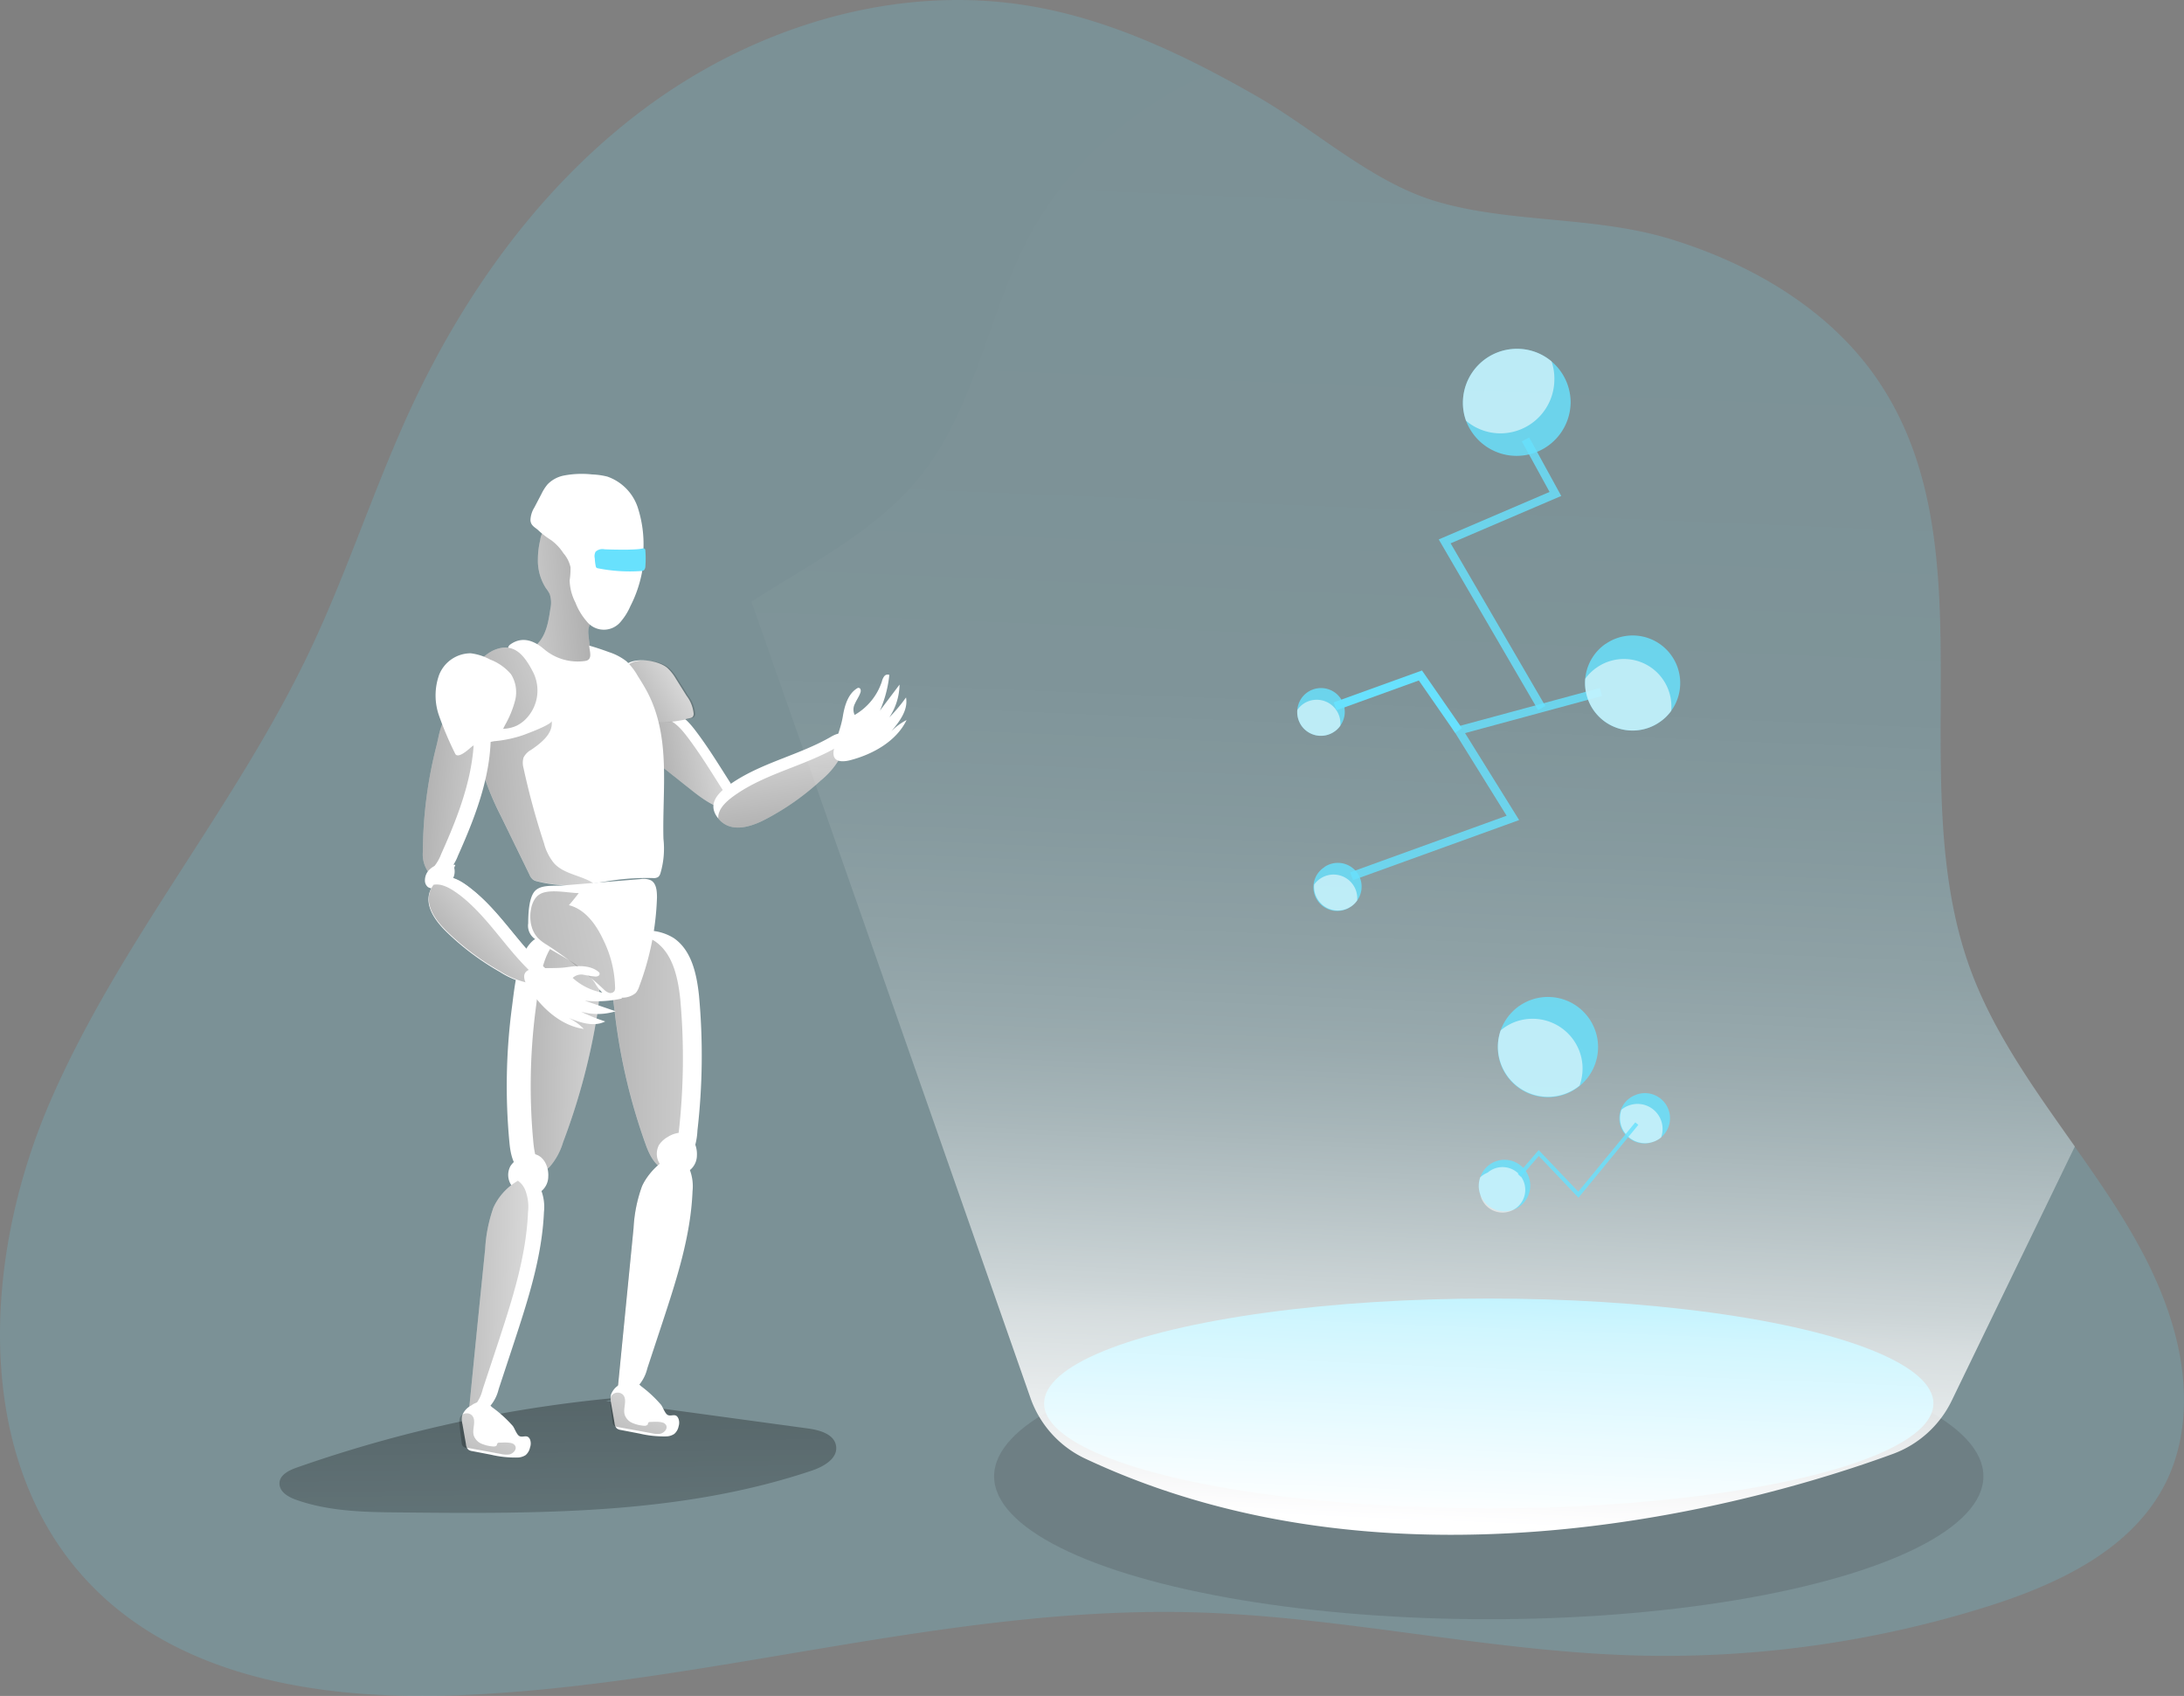 <svg xmlns="http://www.w3.org/2000/svg" xmlns:xlink="http://www.w3.org/1999/xlink" width="847.516" height="658" viewBox="0 0 847.516 658"><rect x="0" y="0" width="847.516" height="658" fill="#808080" stroke="none"/><defs><linearGradient id="a" x1="0.4" y1="-1.198" x2="0.652" y2="3.336" gradientUnits="objectBoundingBox"><stop offset="0.01"/><stop offset="0.08" stop-opacity="0.69"/><stop offset="0.21" stop-opacity="0.322"/><stop offset="1" stop-opacity="0"/></linearGradient><linearGradient id="b" x1="-0.2" y1="0.661" x2="1.643" y2="0.277" xlink:href="#a"/><linearGradient id="c" x1="-0.366" y1="0.943" x2="1.495" y2="-0.022" xlink:href="#a"/><linearGradient id="d" x1="1.75" y1="0.234" x2="-2.039" y2="1.077" xlink:href="#a"/><linearGradient id="e" x1="-0.657" y1="0.66" x2="2.04" y2="0.357" xlink:href="#a"/><linearGradient id="f" x1="-0.974" y1="0.132" x2="2.995" y2="1.129" xlink:href="#a"/><linearGradient id="g" x1="-0.876" y1="1.129" x2="2.871" y2="-0.56" xlink:href="#a"/><linearGradient id="h" x1="0.731" y1="1.532" x2="0.196" y2="-0.986" xlink:href="#a"/><linearGradient id="i" x1="-1.202" y1="0.401" x2="2.596" y2="0.645" xlink:href="#a"/><linearGradient id="j" x1="-1.787" y1="0.304" x2="2.639" y2="0.698" xlink:href="#a"/><linearGradient id="k" x1="-1.786" y1="0.304" x2="2.641" y2="0.698" xlink:href="#a"/><linearGradient id="l" x1="-1.52" y1="0.445" x2="3.639" y2="0.586" xlink:href="#a"/><linearGradient id="n" x1="-0.803" y1="2.48" x2="1.787" y2="-1.45" xlink:href="#a"/><linearGradient id="o" x1="-0.805" y1="2.479" x2="1.788" y2="-1.451" xlink:href="#a"/><linearGradient id="p" x1="-0.107" y1="0.986" x2="1.277" y2="-0.087" xlink:href="#a"/><linearGradient id="q" x1="-2.175" y1="1.179" x2="4.071" y2="-0.355" xlink:href="#a"/><linearGradient id="r" x1="0.486" y1="0.949" x2="0.523" y2="-0.089" gradientUnits="objectBoundingBox"><stop offset="0.01" stop-color="#fff"/><stop offset="0.13" stop-color="#fff" stop-opacity="0.69"/><stop offset="0.15" stop-color="#fff" stop-opacity="0.612"/><stop offset="0.2" stop-color="#fff" stop-opacity="0.471"/><stop offset="0.25" stop-color="#fff" stop-opacity="0.341"/><stop offset="0.3" stop-color="#fff" stop-opacity="0.231"/><stop offset="0.36" stop-color="#fff" stop-opacity="0.149"/><stop offset="0.44" stop-color="#fff" stop-opacity="0.078"/><stop offset="0.52" stop-color="#fff" stop-opacity="0.031"/><stop offset="0.65" stop-color="#fff" stop-opacity="0.012"/><stop offset="1" stop-color="#fff" stop-opacity="0"/></linearGradient></defs><g transform="translate(0.006 0.042)"><path d="M853.476,580.254c-12.852,26.062-41.847,39.653-69.566,48.363a417.642,417.642,0,0,1-136.983,18.9c-57.229-1.7-113.653-15.2-170.882-16.725-95.74-2.553-189.309,28.324-284.937,32.175-50.221,1.948-104.9-5.508-140.812-40.683C2.135,575.06,5.516,494.88,32.25,432.927s71.895-114.19,100.89-175.181c14.6-30.719,24.92-63.23,39.205-94.083,21.584-46.482,52.774-89.314,94.509-119.071S361.43-.86,412.009,7.469c25.077,4.12,48.811,13.86,71.425,25.682,6.18,3.224,12.27,6.605,18.293,10.076,21.875,12.74,43.123,32.219,67.484,39.832,29.242,8.956,62.021,5.777,91.934,14.934,32.018,9.785,62.693,27.876,81.164,55.752,43.011,64.663,8.575,154.492,35.175,227.439,9.135,25.032,25.1,47.019,40.593,68.984,16.569,23.443,32.622,47.019,39.384,74.626C861.984,543.086,861.85,563.26,853.476,580.254Z" transform="translate(-12.92 -5.29)" fill="#68e1fd" opacity="0.18" style="isolation:isolate"/><path d="M201.423,247.12A518.268,518.268,0,0,0,68.067,274.951c-3.068,1.075-6.717,2.888-6.717,6.157s3.359,5.239,6.381,6.314c13.053,4.657,27.226,4.836,41.086,4.948,53.6.515,108.368.828,159.172-16.255,4.478-1.523,9.964-4.59,9.382-9.359s-6.359-6.359-11.016-6.986l-78.3-10.68" transform="translate(47.092 294.393)" fill="url(#a)"/><path d="M158.24,165.2a3.381,3.381,0,0,1-1.993.828c-4.478.4-11.8-5.732-14.33-7.725l-9.2-7.3c-5.889-4.657-11.419-12.27-5.6-19.256a7.044,7.044,0,0,1,.56-.627,8.264,8.264,0,0,1,1.926-1.5,8.172,8.172,0,0,1,5.015-1.008c3.985.493,7.031,3.806,9.516,7.03,4.814,6.269,8.956,13.009,13.21,19.7a15.673,15.673,0,0,1,2.239,4.881,5.127,5.127,0,0,1-1.343,4.971Z" transform="translate(125.518 147.488)" fill="#fff"/><path d="M156.247,164.675c-4.478.4-11.8-5.732-14.33-7.725l-9.2-7.3c-5.889-4.657-11.419-12.27-5.6-19.256a8.038,8.038,0,0,1,4.344-.694c4.03.493,7.053,3.806,9.516,7.03,4.814,6.292,8.956,13.009,13.21,19.726a14.868,14.868,0,0,1,2.239,4.859,5.889,5.889,0,0,1-.179,3.359Z" transform="translate(125.518 148.839)" fill="url(#b)"/><path d="M138.442,122.66a17.911,17.911,0,0,1,3.247,4.1l4.209,6.717a13.434,13.434,0,0,1,2.709,6.851,1.836,1.836,0,0,1-.4,1.321,1.993,1.993,0,0,1-.985.448,59.938,59.938,0,0,1-14.24,1.791,10.815,10.815,0,0,1-4.814-1.075,11.2,11.2,0,0,1-4.747-6.874c-1.3-3.784-5.038-11.643-.851-14.777C126.352,118.428,135.061,119.727,138.442,122.66Z" transform="translate(120.552 136.468)" fill="#fff"/><path d="M138.7,122.626a17.911,17.911,0,0,1,3.247,4.1l4.209,6.717a13.434,13.434,0,0,1,2.709,6.851,1.836,1.836,0,0,1-.4,1.321,1.993,1.993,0,0,1-.985.448,59.938,59.938,0,0,1-14.24,1.791,10.815,10.815,0,0,1-4.791-.806,11.2,11.2,0,0,1-4.747-6.874c-1.3-3.784-5.015-11.643-.851-14.778C126.636,118.395,135.323,119.693,138.7,122.626Z" transform="translate(120.916 136.502)" fill="url(#c)"/><path d="M106.3,109.009a19.77,19.77,0,0,0,3.112,11.2,14.757,14.757,0,0,1,1.455,2.239,10.59,10.59,0,0,1,.269,5.8c-.694,4.68-1.478,9.65-4.635,13.188a2.1,2.1,0,0,0-.448.649c-.2.627.358,1.254.851,1.7,1.59,1.455,3.224,2.866,4.881,4.277a25.614,25.614,0,0,0,5.642,3.9,13.546,13.546,0,0,0,9.337.649,1.545,1.545,0,0,0,1.075-.717,1.634,1.634,0,0,0,0-.985,121.961,121.961,0,0,1-1.9-12.4,9.649,9.649,0,0,1,0-2.664,13.991,13.991,0,0,1,.784-2.239,25.95,25.95,0,0,0,1.343-6.9,40.436,40.436,0,0,0-1.142-14.486,25.5,25.5,0,0,0-7.5-12.359c-2.552-2.239-7.389-4.7-10.568-2.1a6.493,6.493,0,0,0-1.635,3.694,33.226,33.226,0,0,0-.918,7.568Z" transform="translate(102.428 107.936)" fill="#fff"/><path d="M106.3,109.009a19.77,19.77,0,0,0,3.112,11.2,14.757,14.757,0,0,1,1.455,2.239,10.59,10.59,0,0,1,.269,5.8c-.694,4.68-1.478,9.65-4.635,13.188a2.1,2.1,0,0,0-.448.649c-.2.627.358,1.254.851,1.7,1.59,1.455,3.224,2.866,4.881,4.277a25.614,25.614,0,0,0,5.642,3.9,13.546,13.546,0,0,0,9.337.649,1.545,1.545,0,0,0,1.075-.717,1.634,1.634,0,0,0,0-.985,121.961,121.961,0,0,1-1.9-12.4,9.649,9.649,0,0,1,0-2.664,13.991,13.991,0,0,1,.784-2.239,25.95,25.95,0,0,0,1.343-6.9,40.436,40.436,0,0,0-1.142-14.486,25.5,25.5,0,0,0-7.5-12.359c-2.552-2.239-7.389-4.7-10.568-2.1a6.493,6.493,0,0,0-1.635,3.694,33.226,33.226,0,0,0-.918,7.568Z" transform="translate(102.428 107.936)" fill="url(#d)"/><path d="M104.85,105.274a9.986,9.986,0,0,1,1.523-4.881l2.754-5.262a17.777,17.777,0,0,1,2.373-3.717,12.068,12.068,0,0,1,6.314-3.4,37.011,37.011,0,0,1,11.016-.425,28.5,28.5,0,0,1,5.844.828,19.031,19.031,0,0,1,11.755,11.8,46.214,46.214,0,0,1,2.239,16.994,55.306,55.306,0,0,1-.582,8.6,48.609,48.609,0,0,1-4.478,12.919,23.487,23.487,0,0,1-3.56,5.777,8.464,8.464,0,0,1-13.434,0,24.338,24.338,0,0,1-4.321-7.232,20.017,20.017,0,0,1-2.239-8.575,28.568,28.568,0,0,0,.336-5.15,12.181,12.181,0,0,0-2.732-5.374,19.211,19.211,0,0,0-4.724-5.06,34.347,34.347,0,0,1-4.836-3.672C106.91,108.185,104.94,107.625,104.85,105.274Z" transform="translate(100.99 96.446)" fill="#fff"/><path d="M167.475,193.291a33.921,33.921,0,0,1-1.187,13.434,2.844,2.844,0,0,1-.873,1.388,3.381,3.381,0,0,1-2.1.4,91.8,91.8,0,0,0-14.464.761c-2.844.381-5.665.9-8.508,1.321-1.746.269-3.493.493-5.239.627a51.835,51.835,0,0,1-16.614-1.433,4.479,4.479,0,0,1-1.634-.672,4.859,4.859,0,0,1-1.388-1.948l-11.2-22.972a108.6,108.6,0,0,1-5.53-12.718A52.123,52.123,0,0,1,96.05,157.8a50.87,50.87,0,0,1,.179-8.262,4.478,4.478,0,0,1,4.612-5.015,53.063,53.063,0,0,0,7.792-1.411,9.986,9.986,0,0,0,6.135-4.657c1.679-3.247.627-7.232-.873-10.568a13.972,13.972,0,0,0-4.321-5.911c-1.187-.828-2.8-1.97-2.239-3.269a2.239,2.239,0,0,1,.828-.9c4.657-3.269,9.381-1.276,13.121,2.015a20.151,20.151,0,0,0,15.673,4.478c3.2-.4,1.881-3.515,1.7-5.978,2.62.739,5.195,1.612,7.747,2.552a21.965,21.965,0,0,1,6.717,3.538,24.182,24.182,0,0,1,4.344,5.62c1.276,2.015,2.53,4.03,3.65,6.113C170.52,153.885,166.96,174.036,167.475,193.291Z" transform="translate(89.974 132.112)" fill="#fff"/><path d="M140.288,193.129c-1.746.269-3.493.493-5.239.627a51.833,51.833,0,0,1-16.614-1.433,4.477,4.477,0,0,1-1.634-.672,4.858,4.858,0,0,1-1.388-1.948l-11.2-22.972a108.588,108.588,0,0,1-5.53-12.718A52.124,52.124,0,0,1,96,140.4a12.472,12.472,0,0,1,6.56-2.463,47.512,47.512,0,0,0,10.277-2.239c1.254-.448,11.2-4.1,11.2-5.508.672,4.792-3.985,8.464-7.993,11.2a7.03,7.03,0,0,0-2.911,2.978,7.232,7.232,0,0,0,0,4.075,287.206,287.206,0,0,0,7.926,29.107,20.263,20.263,0,0,0,4.03,7.949C129.093,189.681,135.519,190.039,140.288,193.129Z" transform="translate(90.024 149.515)" fill="url(#e)"/><path d="M99.836,184.143a17.33,17.33,0,0,1-3.6,5.821,6.113,6.113,0,0,1-6.336,1.567,4.881,4.881,0,0,1-1.634-1.187,11.867,11.867,0,0,1-2.038-7.7,168.532,168.532,0,0,1,5.329-41.355c.918-3.56,1.59-9.9,5.15-11.934a14.331,14.331,0,0,1,5.172-.448c4.478.157,10.277,1.1,10.411,2.552C114.076,149.64,107.292,167.485,99.836,184.143Z" transform="translate(77.859 147.843)" fill="#fff"/><path d="M93.343,183.449a16.971,16.971,0,0,1-3.6,5.821,6.917,6.917,0,0,1-1.478,1.075,11.867,11.867,0,0,1-2.038-7.7,168.532,168.532,0,0,1,5.329-41.355c.918-3.56,1.59-9.9,5.15-11.934a14.331,14.331,0,0,1,5.172-.448c2.239.47,3.829,1.075,3.918,1.858C107.606,148.946,100.844,166.79,93.343,183.449Z" transform="translate(77.859 147.843)" fill="url(#f)"/><path d="M103.544,118.675a16.949,16.949,0,0,0-8.575,10.747,16.77,16.77,0,0,0,1.411,13.837,13.277,13.277,0,0,0,16.524,4.478,13.905,13.905,0,0,0,2.732-1.836,15.807,15.807,0,0,0,3.65-18.763C115.971,120.69,111.806,114.846,103.544,118.675Z" transform="translate(87.652 133.737)" fill="#fff"/><path d="M103.544,118.675a16.949,16.949,0,0,0-8.575,10.747,16.77,16.77,0,0,0,1.411,13.837,13.277,13.277,0,0,0,16.524,4.478,13.905,13.905,0,0,0,2.732-1.836,15.807,15.807,0,0,0,3.65-18.763C115.971,120.69,111.806,114.846,103.544,118.675Z" transform="translate(87.652 133.737)" fill="url(#g)"/><path d="M110.268,151.028a7.59,7.59,0,0,0,4.948-4.478,39.3,39.3,0,0,0,4.053-9.785,13.053,13.053,0,0,0-1.59-10.187,19.725,19.725,0,0,0-8.128-5.71,21.158,21.158,0,0,0-7.523-2.418,13.188,13.188,0,0,0-12.292,8.508,23.734,23.734,0,0,0,0,15.673,132.328,132.328,0,0,0,6.247,14.71c1.1,2.485,5.911-2.239,6.516-2.709A28.59,28.59,0,0,1,110.268,151.028Z" transform="translate(80.615 134.969)" fill="#fff"/><path d="M98.384,155.35a17.061,17.061,0,0,0-5.933-.246,7.389,7.389,0,0,0-4.9,2.956,5.866,5.866,0,0,0-.985,3.224,3.269,3.269,0,0,0,1.187,2.664,3.6,3.6,0,0,0,1.926.515,8.956,8.956,0,0,0,6.269-1.993,6,6,0,0,0,1.97-6.068" transform="translate(78.326 180.196)" fill="#fff"/><path d="M187.974,136.606a8.02,8.02,0,0,1-.2.784,31.189,31.189,0,0,1-9.605,13.21,99.859,99.859,0,0,1-21.4,15.024c-5.687,2.978-13.568,5.53-18.315-.336l-.381-.493c-4.3-5.889,1.455-10.479,6.2-13.591,11.732-7.747,25.838-10.613,37.951-17.621,1.478-.851,3.4-1.769,4.814-.806A3.627,3.627,0,0,1,187.974,136.606Z" transform="translate(140.272 152.211)" fill="#fff"/><path d="M186.934,134.26a8.02,8.02,0,0,1-.2.784,31.189,31.189,0,0,1-9.605,13.21,99.859,99.859,0,0,1-21.4,15.024c-5.687,2.978-13.568,5.53-18.315-.336-.269-4.142,4.053-7.456,7.725-9.9,11.71-7.747,25.816-10.613,38.063-17.6a6.2,6.2,0,0,1,3.739-1.187Z" transform="translate(141.313 154.557)" fill="url(#h)"/><path d="M161.025,138.239c.694-4.165,2.038-8.71,5.665-10.859a.84.84,0,0,1,1.187.515,2.06,2.06,0,0,1-.134,1.455c-.515,1.433-1.433,2.664-2.038,4.075a4.836,4.836,0,0,0-.112,4.366A23.263,23.263,0,0,0,176.161,124.8a5.508,5.508,0,0,1,.918-2.015,1.657,1.657,0,0,1,1.97-.515,46.461,46.461,0,0,1-3.65,13.859l7.613-10.1a23.711,23.711,0,0,1-3.985,12.74,62.956,62.956,0,0,0,6.493-7.747c.9,4.859-2.508,9.337-5.71,13.121a23.244,23.244,0,0,1,5.933-4.366c-3.985,8.284-13.143,13.277-21.718,15.539-3.806,1.008-7.434.627-6.516-3.985S160.308,142.784,161.025,138.239Z" transform="translate(166.057 139.541)" fill="#fff"/><path d="M136.022,197.175a253.3,253.3,0,0,1-13.434,50.669,25.525,25.525,0,0,1-5.127,9.449,10.857,10.857,0,0,1-2.082,1.679,8.441,8.441,0,0,1-7.747.94c-4.277-1.881-5.418-7.277-5.844-11.889a233.039,233.039,0,0,1,.963-52.55c1.008-7.456,2.038-20.89,8.441-26.085a13.255,13.255,0,0,1,11.934-1.455,19.344,19.344,0,0,1,8.956,5.217C137.545,179.442,137.142,188.868,136.022,197.175Z" transform="translate(95.902 195.287)" fill="#fff"/><path d="M130.88,196.732A253.3,253.3,0,0,1,117.446,247.4a25.525,25.525,0,0,1-5.127,9.449,10.86,10.86,0,0,1-2.082,1.679c-3-2.373-3.918-6.963-4.3-10.949a231.741,231.741,0,0,1,.985-52.55c.985-7.456,2.015-20.89,8.441-26.084a8.822,8.822,0,0,1,2.62-1.455,19.344,19.344,0,0,1,8.956,5.217C132.4,179,132,188.425,130.88,196.732Z" transform="translate(101.044 195.73)" fill="url(#i)"/><path d="M109.74,205.206a10.39,10.39,0,0,0-4.478,1.612,9.763,9.763,0,0,0-3.359,3.045,7.165,7.165,0,0,0,1.366,8.732,9.09,9.09,0,0,0,8.956,1.769,6.565,6.565,0,0,0,1.9-.94,7.366,7.366,0,0,0,2.418-5.463C116.793,209.93,114.442,204.937,109.74,205.206Z" transform="translate(96.211 242.448)" fill="#fff"/><path d="M123.235,222.47c-.739,17.42-6.247,34.257-11.665,50.8l-5.911,17.912a15.673,15.673,0,0,1-3.941,7.277,5.6,5.6,0,0,1-6.919.56,2.106,2.106,0,0,1-.56-.537q3.023-30.764,6.18-61.618a57.431,57.431,0,0,1,3.2-16.1,23.218,23.218,0,0,1,9.516-10.434c3.314-1.634,6.717-1.254,8.956,3.515A18.114,18.114,0,0,1,123.235,222.47Z" transform="translate(87.844 247.731)" fill="#fff"/><path d="M117.056,221.986c-.716,17.42-6.224,34.257-11.643,50.8q-2.956,8.956-5.933,17.912a15.494,15.494,0,0,1-3.918,7.277,4.766,4.766,0,0,1-.761.56,2.1,2.1,0,0,1-.56-.537q3.023-30.764,6.18-61.618a57.431,57.431,0,0,1,3.2-16.1,23.218,23.218,0,0,1,9.516-10.434,8.24,8.24,0,0,1,2.8,3.515,18.092,18.092,0,0,1,1.119,8.62Z" transform="translate(87.844 248.215)" fill="url(#j)"/><path d="M142.8,218.405c-.717,17.42-6.2,34.257-11.643,50.8q-2.956,8.956-5.933,17.912A15.493,15.493,0,0,1,121.3,294.4a4.767,4.767,0,0,1-.761.56,2.509,2.509,0,0,1-.56-.537l6.113-61.707a56.671,56.671,0,0,1,3.224-16.1,22.972,22.972,0,0,1,9.516-10.434,8.419,8.419,0,0,1,2.8,3.515A18.382,18.382,0,0,1,142.8,218.405Z" transform="translate(119.736 243.668)" fill="url(#k)"/><path d="M104.68,250.222a7.411,7.411,0,0,0-3.717-2.06,6.716,6.716,0,0,0-4.3,1.388,7.321,7.321,0,0,0-3.6,4.008,7.859,7.859,0,0,0,.134,3.224l1.366,7.792a3.381,3.381,0,0,0,.918,2.127,3.313,3.313,0,0,0,1.545.582l7.232,1.388a40.994,40.994,0,0,0,10.165,1.1,6.068,6.068,0,0,0,3.291-.94,5.306,5.306,0,0,0,1.724-3,4.478,4.478,0,0,0,0-3.045c-1.008-2.239-2.732-.6-4.142-1.343-1.052-.56-1.814-2.933-2.552-3.918a49.259,49.259,0,0,0-8.06-7.3Z" transform="translate(86.248 295.68)" fill="#fff"/><path d="M130.523,246.584a7.456,7.456,0,0,0-3.739-2.082,6.717,6.717,0,0,0-4.277,1.388,7.232,7.232,0,0,0-3.6,4.008,7.859,7.859,0,0,0,0,3.224l1.366,7.814a3.359,3.359,0,0,0,.918,2.1,3.516,3.516,0,0,0,1.545.582l7.232,1.388a41.112,41.112,0,0,0,10.165,1.1,5.955,5.955,0,0,0,3.291-.94,5.172,5.172,0,0,0,1.724-3,4.478,4.478,0,0,0-.112-3.045c-1.008-2.239-2.709-.6-4.142-1.343-1.052-.56-1.814-2.933-2.552-3.918A47.965,47.965,0,0,0,130.523,246.584Z" transform="translate(118.194 291.146)" fill="#fff"/><path d="M152.266,244.083a26.218,26.218,0,0,1-2.642,10.411,9.2,9.2,0,0,1-8.956,4.948,7.049,7.049,0,0,1-1.343-.381c-3.717-1.411-5.8-5.822-7.187-9.717a229.588,229.588,0,0,1-11.956-51.184c-.873-7.456-3.179-20.733,1.769-27.361A9.516,9.516,0,0,1,126,167.733a19.524,19.524,0,0,1,17.017,1.635c6.963,4.7,8.956,13.927,9.852,22.278A253.434,253.434,0,0,1,152.266,244.083Z" transform="translate(118.37 194.502)" fill="#fff"/><path d="M144.932,244.632a26.04,26.04,0,0,1-2.642,10.434,11.2,11.2,0,0,1-2.956,3.314c-3.717-1.411-5.8-5.821-7.187-9.717a229.591,229.591,0,0,1-11.956-51.184c-.873-7.456-3.179-20.733,1.769-27.361a9.516,9.516,0,0,1,4.053-3.068,19.1,19.1,0,0,1,9.695,2.866c6.963,4.724,8.956,13.949,9.874,22.39a254.8,254.8,0,0,1-.649,52.326Z" transform="translate(118.383 195.185)" fill="url(#l)"/><path d="M135.484,201.546a10.389,10.389,0,0,0-4.478,1.612,9.986,9.986,0,0,0-3.359,3.045,7.21,7.21,0,0,0,1.366,8.732,9.091,9.091,0,0,0,8.956,1.769,6.157,6.157,0,0,0,1.926-.94,7.366,7.366,0,0,0,2.418-5.463C142.537,206.27,140.186,201.277,135.484,201.546Z" transform="translate(128.122 237.913)" fill="#fff"/><path d="M129.314,217.094a55.75,55.75,0,0,0-3.224,16.076L120,294.9a5.4,5.4,0,0,0,7.478,0,15.674,15.674,0,0,0,3.941-7.254l5.911-17.912c5.441-16.569,10.949-33.406,11.643-50.826a18.047,18.047,0,0,0-1.164-8.6C142.726,199.495,131.912,210.869,129.314,217.094Z" transform="translate(119.761 243.233)" fill="#fff"/><path d="M142.8,218.405c-.717,17.42-6.2,34.257-11.643,50.8q-2.956,8.956-5.933,17.912A15.493,15.493,0,0,1,121.3,294.4a4.767,4.767,0,0,1-.761.56,2.509,2.509,0,0,1-.56-.537l6.113-61.707a56.671,56.671,0,0,1,3.224-16.1,22.972,22.972,0,0,1,9.516-10.434,8.419,8.419,0,0,1,2.8,3.515A18.382,18.382,0,0,1,142.8,218.405Z" transform="translate(119.736 243.668)" fill="url(#k)"/><path d="M108.139,261.53a1.029,1.029,0,0,0-.739.2c-.246.224-.224.627-.4.918s-.918.425-1.455.358a14.689,14.689,0,0,1-4.478-1.1,5.329,5.329,0,0,1-2.956-3.269c-.649-2.485,1.075-5.508-.515-7.523a2.933,2.933,0,0,0-4.747.537,5.553,5.553,0,0,0-.246,2.911q.358,3.515.873,7.053a1.836,1.836,0,0,0,2.038,1.881l13.233,2.44a8.955,8.955,0,0,0,3.157.179c1.634-.291,3.538-2.4,1.858-3.9C112.707,261.239,109.505,261.507,108.139,261.53Z" transform="translate(85.699 298.142)" fill="url(#n)"/><path d="M134.3,257.931a1.03,1.03,0,0,0-.739.2c-.246.246-.224.649-.4.918a1.893,1.893,0,0,1-1.455.358,14.039,14.039,0,0,1-4.478-1.1,5.284,5.284,0,0,1-2.956-3.269c-.649-2.485,1.075-5.508-.515-7.523a2.956,2.956,0,0,0-4.747.537,5.553,5.553,0,0,0-.246,2.911c.246,2.351.515,4.7.851,7.053a2.53,2.53,0,0,0,.336,1.075,2.642,2.642,0,0,0,1.724.828l13.233,2.418a8.754,8.754,0,0,0,3.135.2c1.657-.291,3.56-2.418,1.858-3.9C138.867,257.64,135.665,257.909,134.3,257.931Z" transform="translate(118.112 293.702)" fill="url(#o)"/><path d="M132.392,192.477c1.276,1.142,2.732,2.664,2.239,4.321s-2.485,2.1-4.165,2.239A31.526,31.526,0,0,1,114.95,194a101.763,101.763,0,0,1-20.89-15.673c-4.724-4.635-9.695-11.6-4.993-18.069,4.3-5.889,10.456-1.814,14.867,1.724C114.906,170.445,121.981,182.983,132.392,192.477Z" transform="translate(79.09 183.081)" fill="#fff"/><path d="M134.538,196.726c-.47,1.567-2.373,2.1-4.008,2.239h0a31.638,31.638,0,0,1-15.539-5.06A101.585,101.585,0,0,1,94.1,178.231c-4.7-4.59-9.628-11.486-5.038-17.912v-.112c4.3-5.889,10.434-1.814,14.867,1.724,10.971,8.755,18.046,21.315,28.413,30.675C133.6,193.568,135.053,195.091,134.538,196.726Z" transform="translate(79.161 183.019)" fill="#fff"/><path d="M130.53,197.289h0a31.638,31.638,0,0,1-15.539-5.06A101.582,101.582,0,0,1,94.1,176.556c-4.7-4.59-9.628-11.486-5.038-17.912,3.6-.784,7.657,2.038,10.837,4.478,10.971,8.777,17.912,21.315,28.436,30.7A5.888,5.888,0,0,1,130.53,197.289Z" transform="translate(79.161 184.604)" fill="url(#p)"/><path d="M104.5,174.791a6.225,6.225,0,0,0,3,6.314c7.523,5.821,17.487,8.956,22.838,16.725a15.09,15.09,0,0,0,3.806,4.635,10.993,10.993,0,0,0,5.956,1.12,8.15,8.15,0,0,0,6.112-1.746,7.277,7.277,0,0,0,1.388-2.6,107.339,107.339,0,0,0,6.874-34.458c0-2.552-.224-5.6-2.463-6.717a7.187,7.187,0,0,0-3.963-.425L117.934,160.1c-3.538.291-8.531-.425-10.9,2.239S104.5,171.768,104.5,174.791Z" transform="translate(100.466 183.392)" fill="#fff"/><path d="M123.618,160.37c-1.209,1.612-2.485,3.179-3.806,4.7,6.4,1.612,10.658,7.657,13.434,13.658a43.639,43.639,0,0,1,4.478,18.4,2.552,2.552,0,0,1-.2,1.164,1.9,1.9,0,0,1-2.239.761,5.665,5.665,0,0,1-2.1-1.455,158.367,158.367,0,0,0-21.9-17.128,18.36,18.36,0,0,1-3.493-2.642,10.837,10.837,0,0,1-2.463-4.478c-1.075-3.672-.582-10.322,3.179-12.539S119.633,160.37,123.618,160.37Z" transform="translate(100.962 186.08)" fill="url(#q)"/><path d="M120.751,173.018c4.165-.6,8.956-.739,12.068,2.038a.9.9,0,0,1-.134,1.3,2.06,2.06,0,0,1-1.411.336A42.348,42.348,0,0,1,126.8,176a4.859,4.859,0,0,0-4.209,1.231A23.286,23.286,0,0,0,138.26,183.3a5.418,5.418,0,0,1,2.239.246,1.657,1.657,0,0,1,1.12,1.7,46.661,46.661,0,0,1-14.33.828l11.979,4.1a23.622,23.622,0,0,1-13.434.157,66.792,66.792,0,0,0,9.382,3.784c-4.344,2.239-9.673.493-14.24-1.388a22.594,22.594,0,0,1,5.956,4.3c-9.09-1.254-16.658-8.419-21.45-15.875-2.239-3.314-2.888-6.874,1.769-7.434S116.184,173.712,120.751,173.018Z" transform="translate(99.642 202.136)" fill="#fff"/><path d="M119.82,100.61a3.918,3.918,0,0,0-3.448.94,3.65,3.65,0,0,0-.313,2.575,18.974,18.974,0,0,0,.358,2.978,1.522,1.522,0,0,0,.2.56,1.142,1.142,0,0,0,.761.336,63.118,63.118,0,0,0,16.546,1.052,2.082,2.082,0,0,0,1.187-.313,2.239,2.239,0,0,0,.582-1.5,41.553,41.553,0,0,0,0-6.023c0-1.411-1.254-.828-2.239-.716-1.5.179-3.045.2-4.478.246C125.911,100.767,122.776,100.745,119.82,100.61Z" transform="translate(114.746 112.462)" fill="#68e1fd"/><ellipse cx="191.951" cy="55.46" rx="191.951" ry="55.46" transform="translate(385.767 517.265)" fill="#282328" opacity="0.16"/><ellipse cx="172.561" cy="40.705" rx="172.561" ry="40.705" transform="translate(405.157 503.763)" fill="#68e1fd"/><path d="M656.713,434.565l-47.736,98.517a41.131,41.131,0,0,1-22.838,20.756c-46.885,17.173-189.488,60.14-313.6,1.769a41,41,0,0,1-21.159-23.6L143.15,223.18c23.644-15.181,49.258-27.831,66.432-49.818,20.285-25.973,25.211-60.588,40.3-89.941s41.6-52.706,72.231-65.67c6.18,3.224,12.27,6.605,18.293,10.076,21.83,12.65,43.079,32.13,67.439,39.743,29.242,8.956,62.021,5.777,91.934,14.934,32.018,9.785,62.693,27.876,81.164,55.752,43.011,64.663,8.575,154.492,35.175,227.439C625.255,390.613,641.219,412.556,656.713,434.565Z" transform="translate(148.444 10.2)" fill="url(#r)"/><path d="M308.263,86.535a20.957,20.957,0,0,1-40.593,7.053,20.508,20.508,0,0,1-1.209-6.963A20.957,20.957,0,0,1,287.417,65.69a20.688,20.688,0,0,1,13.434,4.881,20.913,20.913,0,0,1,7.411,15.964Z" transform="translate(301.227 69.598)" fill="#68e1fd" opacity="0.82" style="isolation:isolate"/><path d="M301.948,77.579A20.957,20.957,0,0,1,281.1,98.492a20.711,20.711,0,0,1-13.434-4.9,20.51,20.51,0,0,1-1.209-6.963A20.957,20.957,0,0,1,287.417,65.69a20.688,20.688,0,0,1,13.434,4.881,20.509,20.509,0,0,1,1.1,7.008Z" transform="translate(301.227 69.598)" fill="#fff" opacity="0.55" style="isolation:isolate"/><path d="M244.795,156.389a9.225,9.225,0,0,1,12.718,12.986,8.956,8.956,0,0,1-2.239,2.239,9.225,9.225,0,1,1-10.5-15.158Z" transform="translate(269.133 179.963)" fill="#68e1fd" opacity="0.82" style="isolation:isolate"/><path d="M242.963,158.443a9.2,9.2,0,0,1,14.419,8.419,8.958,8.958,0,0,1-2.239,2.239,9.225,9.225,0,0,1-14.442-8.419A8.956,8.956,0,0,1,242.963,158.443Z" transform="translate(269.264 182.477)" fill="#fff" opacity="0.55" style="isolation:isolate"/><path d="M241.742,126.1a9.225,9.225,0,0,1,12.718,12.986,8.531,8.531,0,0,1-2.239,2.239,9.2,9.2,0,0,1-12.83-2.239,9.314,9.314,0,0,1-1.612-6.09,9.18,9.18,0,0,1,3.963-6.9Z" transform="translate(265.648 142.433)" fill="#68e1fd" opacity="0.82" style="isolation:isolate"/><path d="M240.041,128.153a9.2,9.2,0,0,1,14.419,8.419,8.529,8.529,0,0,1-2.239,2.239,9.2,9.2,0,0,1-12.83-2.239,9.314,9.314,0,0,1-1.612-6.09A8.956,8.956,0,0,1,240.041,128.153Z" transform="translate(265.648 144.947)" fill="#fff" opacity="0.55" style="isolation:isolate"/><g transform="translate(523.959 266.875)" opacity="0.82" style="isolation:isolate"><path d="M235.107,193.729l-1.1-3.023,60.7-21.965-21.159-34.055,57.364-15.516.828,3.112-53.177,14.4,21,33.742Z" transform="translate(-234.01 -119.17)" fill="#68e1fd"/></g><path d="M278.294,140.344l-14.106-20.33-31.951,11.553-1.1-3.045,34.279-12.382,15.516,22.39Z" transform="translate(286.393 143.951)" fill="#68e1fd"/><path d="M295.608,118.646a18.449,18.449,0,0,1,25.458,25.973,17.911,17.911,0,0,1-4.478,4.344,18.448,18.448,0,1,1-21.026-30.319Z" transform="translate(327.45 131.146)" fill="#68e1fd" opacity="0.82" style="isolation:isolate"/><path d="M292.2,122.732a18.427,18.427,0,0,1,28.861,16.837,17.912,17.912,0,0,1-4.478,4.344A18.449,18.449,0,0,1,287.7,127.1,18.784,18.784,0,0,1,292.2,122.732Z" transform="translate(327.453 136.195)" fill="#fff" opacity="0.55" style="isolation:isolate"/><g transform="translate(558.306 169.68)" opacity="0.82" style="isolation:isolate"><path d="M287.928,181.554l-38.578-66.23L292.362,96.9,281.614,77.3l2.821-1.545,12.449,22.7-42.922,18.382L290.7,179.919Z" transform="translate(-249.35 -75.76)" fill="#68e1fd"/></g><path d="M285.1,179.253a19.457,19.457,0,1,1-11.486,11.732A19.457,19.457,0,0,1,285.1,179.253Z" transform="translate(308.716 208.753)" fill="#68e1fd" opacity="0.82" style="isolation:isolate"/><path d="M279.206,183a19.435,19.435,0,0,1,24.987,11.464,19.211,19.211,0,0,1,0,13.277,19.435,19.435,0,0,1-30.607-21.427,19.368,19.368,0,0,1,5.62-3.314Z" transform="translate(308.744 213.429)" fill="#fff" opacity="0.55" style="isolation:isolate"/><path d="M300.159,195.259a9.74,9.74,0,0,1,9.628,16.591,9.426,9.426,0,0,1-2.843,1.634,9.717,9.717,0,1,1-6.717-18.226Z" transform="translate(334.81 229.4)" fill="#68e1fd" opacity="0.82" style="isolation:isolate"/><path d="M297.1,197.148a9.717,9.717,0,0,1,12.539,12.382,9.426,9.426,0,0,1-2.843,1.634A9.74,9.74,0,0,1,294.233,198.8a9.808,9.808,0,0,1,2.866-1.657Z" transform="translate(334.959 231.72)" fill="#fff" opacity="0.55" style="isolation:isolate"/><path d="M275.684,206.851A10.008,10.008,0,1,1,269.8,219.7a9.9,9.9,0,0,1,0-6.717A10.008,10.008,0,0,1,275.684,206.851Z" transform="translate(304.632 243.714)" fill="#68e1fd" opacity="0.82" style="isolation:isolate"/><path d="M272.661,209.626a8.822,8.822,0,1,1-2.866,8.508,9.9,9.9,0,0,1,0-6.717,9.786,9.786,0,0,1,2.866-1.791Z" transform="translate(304.632 245.282)" fill="#fff" opacity="0.55" style="isolation:isolate"/><g transform="translate(589.003 435.406)" opacity="0.82" style="isolation:isolate"><path d="M286.592,223.682l-15.4-16.188-6.986,8.06-1.142-1.008,8.083-9.337,15.36,16.143,22.122-26.913,1.187.963Z" transform="translate(-263.06 -194.44)" fill="#68e1fd"/></g></g></svg>